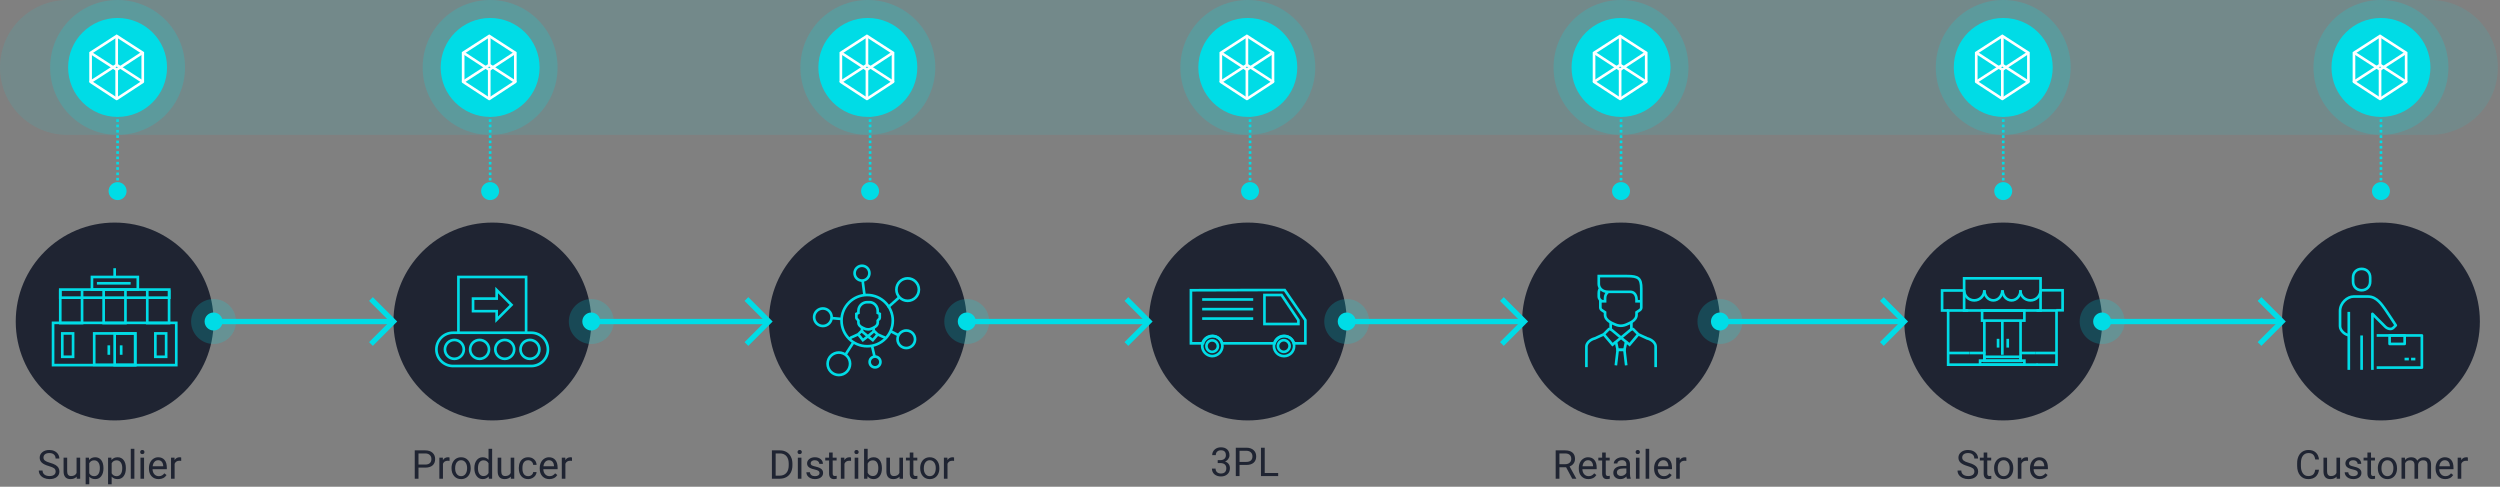 <svg width="940" height="183" viewBox="0 0 940 183" fill="none" xmlns="http://www.w3.org/2000/svg">
<rect x="0" y="0" width="940" height="183" fill="#808080" stroke="none"/>
<g clip-path="url(#clip0)">
<path d="M25.361 0H913.836C927.869 0 939.197 11.328 939.197 25.361C939.197 39.394 927.869 50.722 913.836 50.722H25.361C11.328 50.722 0 39.394 0 25.361C0 11.328 11.328 0 25.361 0Z" fill="#00DCE6" fill-opacity="0.1"/>
<path d="M43.113 158.082C63.655 158.082 80.309 141.429 80.309 120.886C80.309 100.344 63.655 83.69 43.113 83.69C22.571 83.69 5.917 100.344 5.917 120.886C5.917 141.429 22.571 158.082 43.113 158.082Z" fill="#1F2432"/>
<path d="M80.309 129.341C84.959 129.341 88.763 125.537 88.763 120.887C88.763 116.238 84.959 112.434 80.309 112.434C75.66 112.434 71.856 116.238 71.856 120.887C71.856 125.537 75.66 129.341 80.309 129.341Z" fill="#00DCE6" fill-opacity="0.2"/>
<path d="M80.309 124.268C82.169 124.268 83.691 122.746 83.691 120.886C83.691 119.027 82.169 117.505 80.309 117.505C78.449 117.505 76.928 119.027 76.928 120.886C76.928 122.746 78.449 124.268 80.309 124.268Z" fill="#00DCE6"/>
<path d="M185.133 158.082C205.676 158.082 222.329 141.429 222.329 120.886C222.329 100.344 205.676 83.69 185.133 83.69C164.591 83.69 147.938 100.344 147.938 120.886C147.938 141.429 164.591 158.082 185.133 158.082Z" fill="#1F2432"/>
<path d="M222.33 129.341C226.979 129.341 230.783 125.537 230.783 120.887C230.783 116.238 226.979 112.434 222.33 112.434C217.68 112.434 213.876 116.238 213.876 120.887C213.876 125.537 217.68 129.341 222.33 129.341Z" fill="#00DCE6" fill-opacity="0.2"/>
<path d="M222.33 124.268C224.189 124.268 225.711 122.746 225.711 120.886C225.711 119.027 224.189 117.505 222.33 117.505C220.47 117.505 218.948 119.027 218.948 120.886C218.948 122.746 220.47 124.268 222.33 124.268Z" fill="#00DCE6"/>
<path d="M327.154 71.856V28.742" stroke="#00DCE6" stroke-miterlimit="16" stroke-dasharray="1 1"/>
<path d="M184.288 71.856V28.742" stroke="#00DCE6" stroke-miterlimit="16" stroke-dasharray="1 1"/>
<path d="M470.021 71.856V28.742" stroke="#00DCE6" stroke-miterlimit="16" stroke-dasharray="1 1"/>
<path d="M609.506 71.856V28.742" stroke="#00DCE6" stroke-miterlimit="16" stroke-dasharray="1 1"/>
<path d="M753.217 71.856V28.742" stroke="#00DCE6" stroke-miterlimit="16" stroke-dasharray="1 1"/>
<path d="M895.238 71.856V28.742" stroke="#00DCE6" stroke-miterlimit="16" stroke-dasharray="1 1"/>
<path d="M184.289 68.475C186.148 68.475 187.67 69.996 187.67 71.856C187.67 73.716 186.148 75.237 184.289 75.237C182.429 75.237 180.907 73.716 180.907 71.856C180.907 69.996 182.429 68.475 184.289 68.475Z" fill="#00DCE6"/>
<path d="M327.155 68.475C329.015 68.475 330.536 69.996 330.536 71.856C330.536 73.716 329.015 75.237 327.155 75.237C325.295 75.237 323.773 73.716 323.773 71.856C323.773 69.996 325.295 68.475 327.155 68.475Z" fill="#00DCE6"/>
<path d="M470.021 68.475C471.881 68.475 473.403 69.996 473.403 71.856C473.403 73.716 471.881 75.237 470.021 75.237C468.161 75.237 466.64 73.716 466.64 71.856C466.64 69.996 468.161 68.475 470.021 68.475Z" fill="#00DCE6"/>
<path d="M609.505 68.475C611.365 68.475 612.887 69.996 612.887 71.856C612.887 73.716 611.365 75.237 609.505 75.237C607.646 75.237 606.124 73.716 606.124 71.856C606.124 69.996 607.646 68.475 609.505 68.475Z" fill="#00DCE6"/>
<path d="M753.217 68.475C755.077 68.475 756.599 69.996 756.599 71.856C756.599 73.716 755.077 75.237 753.217 75.237C751.358 75.237 749.836 73.716 749.836 71.856C749.836 69.996 751.358 68.475 753.217 68.475Z" fill="#00DCE6"/>
<path d="M895.238 68.475C897.098 68.475 898.619 69.996 898.619 71.856C898.619 73.716 897.098 75.237 895.238 75.237C893.378 75.237 891.856 73.716 891.856 71.856C891.856 69.996 893.378 68.475 895.238 68.475Z" fill="#00DCE6"/>
<path d="M326.309 50.722C340.342 50.722 351.67 39.394 351.67 25.361C351.67 11.328 340.342 0 326.309 0C312.276 0 300.948 11.328 300.948 25.361C300.948 39.394 312.276 50.722 326.309 50.722Z" fill="#00DCE6" fill-opacity="0.2"/>
<path d="M326.309 43.959C336.538 43.959 344.907 35.674 344.907 25.361C344.907 15.047 336.538 6.763 326.309 6.763C316.08 6.763 307.711 15.047 307.711 25.361C307.711 35.674 316.08 43.959 326.309 43.959Z" fill="#00DCE6"/>
<path d="M316.165 30.771V19.866L325.971 13.525L335.777 19.866V30.771" stroke="white"/>
<path d="M316.165 30.771L325.971 37.196L335.777 30.771L325.971 24.431L316.165 30.771Z" stroke="white" stroke-linejoin="round"/>
<path d="M335.777 19.781L325.971 26.206L316.165 19.781" stroke="white"/>
<path d="M325.971 13.525V24.431" stroke="white"/>
<path d="M325.971 26.291V37.196" stroke="white"/>
<path d="M469.175 50.722C483.208 50.722 494.536 39.394 494.536 25.361C494.536 11.328 483.208 0 469.175 0C455.142 0 443.814 11.328 443.814 25.361C443.814 39.394 455.142 50.722 469.175 50.722Z" fill="#00DCE6" fill-opacity="0.2"/>
<path d="M469.175 43.959C479.404 43.959 487.773 35.674 487.773 25.361C487.773 15.047 479.404 6.763 469.175 6.763C458.862 6.763 450.577 15.047 450.577 25.361C450.577 35.674 458.946 43.959 469.175 43.959Z" fill="#00DCE6"/>
<path d="M459.031 30.771V19.866L468.837 13.525L478.644 19.866V30.771" stroke="white"/>
<path d="M459.031 30.771L468.837 37.196L478.644 30.771L468.837 24.431L459.031 30.771Z" stroke="white" stroke-linejoin="round"/>
<path d="M478.644 19.781L468.837 26.206L459.031 19.781" stroke="white"/>
<path d="M468.837 13.525V24.431" stroke="white"/>
<path d="M468.837 26.291V37.196" stroke="white"/>
<path d="M609.505 50.722C623.538 50.722 634.866 39.394 634.866 25.361C634.866 11.328 623.538 0 609.505 0C595.472 0 584.145 11.328 584.145 25.361C584.145 39.394 595.472 50.722 609.505 50.722Z" fill="#00DCE6" fill-opacity="0.2"/>
<path d="M609.505 43.959C619.819 43.959 628.103 35.674 628.103 25.361C628.103 15.047 619.819 6.763 609.505 6.763C599.192 6.763 590.907 15.047 590.907 25.361C590.907 35.674 599.276 43.959 609.505 43.959Z" fill="#00DCE6"/>
<path d="M599.361 30.771V19.866L609.168 13.525L618.974 19.866V30.771" stroke="white"/>
<path d="M599.361 30.771L609.168 37.196L618.974 30.771L609.168 24.431L599.361 30.771Z" stroke="white" stroke-linejoin="round"/>
<path d="M618.974 19.781L609.168 26.206L599.361 19.781" stroke="white"/>
<path d="M609.167 13.525V24.431" stroke="white"/>
<path d="M609.167 26.291V37.196" stroke="white"/>
<path d="M753.217 50.722C767.25 50.722 778.578 39.394 778.578 25.361C778.578 11.328 767.25 0 753.217 0C739.184 0 727.856 11.328 727.856 25.361C727.856 39.394 739.184 50.722 753.217 50.722Z" fill="#00DCE6" fill-opacity="0.2"/>
<path d="M753.217 43.959C763.531 43.959 771.815 35.674 771.815 25.361C771.815 15.047 763.531 6.763 753.217 6.763C742.904 6.763 734.619 15.047 734.619 25.361C734.619 35.674 742.988 43.959 753.217 43.959Z" fill="#00DCE6"/>
<path d="M743.072 30.771V19.866L752.878 13.525L762.685 19.866V30.771" stroke="white"/>
<path d="M743.072 30.771L752.878 37.196L762.685 30.771L752.878 24.431L743.072 30.771Z" stroke="white" stroke-linejoin="round"/>
<path d="M762.685 19.781L752.878 26.206L743.072 19.781" stroke="white"/>
<path d="M752.879 13.525V24.431" stroke="white"/>
<path d="M752.879 26.291V37.196" stroke="white"/>
<path d="M895.238 50.722C909.271 50.722 920.599 39.394 920.599 25.361C920.599 11.328 909.271 0 895.238 0C881.205 0 869.877 11.328 869.877 25.361C869.877 39.394 881.205 50.722 895.238 50.722Z" fill="#00DCE6" fill-opacity="0.2"/>
<path d="M895.238 43.959C905.551 43.959 913.836 35.674 913.836 25.361C913.836 15.047 905.551 6.763 895.238 6.763C884.924 6.763 876.64 15.047 876.64 25.361C876.64 35.674 885.009 43.959 895.238 43.959Z" fill="#00DCE6"/>
<path d="M885.094 30.771V19.866L894.9 13.525L904.706 19.866V30.771" stroke="white"/>
<path d="M885.094 30.771L894.9 37.196L904.706 30.771L894.9 24.431L885.094 30.771Z" stroke="white" stroke-linejoin="round"/>
<path d="M904.706 19.781L894.9 26.122L885.094 19.781" stroke="white"/>
<path d="M894.899 13.525V24.431" stroke="white"/>
<path d="M894.899 26.291V37.196" stroke="white"/>
<path d="M184.289 50.722C198.322 50.722 209.649 39.394 209.649 25.361C209.649 11.328 198.322 0 184.289 0C170.256 0 158.928 11.328 158.928 25.361C158.928 39.394 170.256 50.722 184.289 50.722Z" fill="#00DCE6" fill-opacity="0.2"/>
<path d="M184.288 43.959C194.517 43.959 202.886 35.674 202.886 25.361C202.886 15.047 194.517 6.763 184.288 6.763C174.06 6.763 165.69 15.047 165.69 25.361C165.69 35.674 174.06 43.959 184.288 43.959Z" fill="#00DCE6"/>
<path d="M174.144 30.771V19.866L183.95 13.525L193.756 19.866V30.771" stroke="white"/>
<path d="M174.144 30.771L183.95 37.196L193.756 30.771L183.95 24.431L174.144 30.771Z" stroke="white" stroke-linejoin="round"/>
<path d="M193.756 19.781L183.95 26.206L174.144 19.781" stroke="white"/>
<path d="M183.95 13.525V24.431" stroke="white"/>
<path d="M183.95 26.291V37.196" stroke="white"/>
<path d="M44.212 71.856V28.742" stroke="#00DCE6" stroke-miterlimit="16" stroke-dasharray="1 1"/>
<path d="M44.212 68.475C46.071 68.475 47.593 69.996 47.593 71.856C47.593 73.716 46.071 75.237 44.212 75.237C42.352 75.237 40.83 73.716 40.83 71.856C40.83 69.996 42.352 68.475 44.212 68.475Z" fill="#00DCE6"/>
<path d="M44.212 50.722C58.245 50.722 69.572 39.394 69.572 25.361C69.572 11.328 58.245 0 44.212 0C30.178 0 18.851 11.328 18.851 25.361C18.851 39.394 30.263 50.722 44.212 50.722Z" fill="#00DCE6" fill-opacity="0.2"/>
<path d="M44.212 43.959C54.441 43.959 62.81 35.674 62.81 25.361C62.81 15.047 54.441 6.763 44.212 6.763C33.983 6.763 25.614 15.047 25.614 25.361C25.614 35.674 33.983 43.959 44.212 43.959Z" fill="#00DCE6"/>
<path d="M34.067 30.771V19.866L43.874 13.525L53.68 19.866V30.771" stroke="white"/>
<path d="M34.067 30.771L43.874 37.196L53.68 30.771L43.874 24.431L34.067 30.771Z" stroke="white" stroke-linejoin="round"/>
<path d="M53.68 19.781L43.874 26.206L34.067 19.866" stroke="white"/>
<path d="M43.874 13.525V24.431" stroke="white"/>
<path d="M43.874 26.291V37.196" stroke="white"/>
<path d="M326.309 158.082C346.851 158.082 363.505 141.429 363.505 120.886C363.505 100.344 346.851 83.69 326.309 83.69C305.767 83.69 289.113 100.344 289.113 120.886C289.113 141.429 305.767 158.082 326.309 158.082Z" fill="#1F2432"/>
<path d="M363.505 129.341C368.155 129.341 371.959 125.537 371.959 120.887C371.959 116.238 368.155 112.434 363.505 112.434C358.856 112.434 355.052 116.238 355.052 120.887C355.052 125.537 358.856 129.341 363.505 129.341Z" fill="#00DCE6" fill-opacity="0.2"/>
<path d="M363.505 124.268C365.365 124.268 366.887 122.746 366.887 120.886C366.887 119.027 365.365 117.505 363.505 117.505C361.646 117.505 360.124 119.027 360.124 120.886C360.124 122.746 361.646 124.268 363.505 124.268Z" fill="#00DCE6"/>
<path d="M469.175 158.082C489.718 158.082 506.371 141.429 506.371 120.886C506.371 100.344 489.718 83.69 469.175 83.69C448.633 83.69 431.979 100.344 431.979 120.886C431.979 141.429 448.633 158.082 469.175 158.082Z" fill="#1F2432"/>
<path d="M506.372 129.341C511.021 129.341 514.825 125.537 514.825 120.887C514.825 116.238 511.021 112.434 506.372 112.434C501.722 112.434 497.918 116.238 497.918 120.887C497.918 125.537 501.722 129.341 506.372 129.341Z" fill="#00DCE6" fill-opacity="0.2"/>
<path d="M506.372 124.268C508.231 124.268 509.753 122.746 509.753 120.886C509.753 119.027 508.231 117.505 506.372 117.505C504.512 117.505 502.99 119.027 502.99 120.886C502.99 122.746 504.512 124.268 506.372 124.268Z" fill="#00DCE6"/>
<path d="M609.505 158.082C630.048 158.082 646.701 141.429 646.701 120.886C646.701 100.344 630.048 83.69 609.505 83.69C588.963 83.69 572.31 100.344 572.31 120.886C572.31 141.429 588.963 158.082 609.505 158.082Z" fill="#1F2432"/>
<path d="M646.702 129.341C651.351 129.341 655.155 125.537 655.155 120.887C655.155 116.238 651.351 112.434 646.702 112.434C642.052 112.434 638.248 116.238 638.248 120.887C638.248 125.537 642.052 129.341 646.702 129.341Z" fill="#00DCE6" fill-opacity="0.2"/>
<path d="M646.702 124.268C648.562 124.268 650.083 122.746 650.083 120.886C650.083 119.027 648.562 117.505 646.702 117.505C644.842 117.505 643.32 119.027 643.32 120.886C643.32 122.746 644.842 124.268 646.702 124.268Z" fill="#00DCE6"/>
<path d="M753.217 158.082C773.76 158.082 790.413 141.429 790.413 120.886C790.413 100.344 773.76 83.69 753.217 83.69C732.675 83.69 716.021 100.344 716.021 120.886C716.021 141.429 732.675 158.082 753.217 158.082Z" fill="#1F2432"/>
<path d="M790.413 129.341C795.062 129.341 798.866 125.537 798.866 120.887C798.866 116.238 795.062 112.434 790.413 112.434C785.763 112.434 781.959 116.238 781.959 120.887C781.959 125.537 785.763 129.341 790.413 129.341Z" fill="#00DCE6" fill-opacity="0.2"/>
<path d="M790.413 124.268C792.272 124.268 793.794 122.746 793.794 120.886C793.794 119.027 792.272 117.505 790.413 117.505C788.553 117.505 787.031 119.027 787.031 120.886C787.031 122.746 788.553 124.268 790.413 124.268Z" fill="#00DCE6"/>
<path d="M895.238 158.082C915.78 158.082 932.434 141.429 932.434 120.886C932.434 100.344 915.78 83.69 895.238 83.69C874.696 83.69 858.042 100.344 858.042 120.886C858.042 141.429 874.696 158.082 895.238 158.082Z" fill="#1F2432"/>
<path d="M139.484 129.341L147.938 120.887L139.484 112.434" stroke="#00DCE6" stroke-width="2"/>
<path d="M80.309 120.887C96.793 120.887 131.453 120.887 147.938 120.887" stroke="#00DCE6" stroke-width="2" stroke-miterlimit="16"/>
<path d="M280.66 129.341L289.114 120.887L280.66 112.434" stroke="#00DCE6" stroke-width="2"/>
<path d="M221.484 120.887C237.969 120.887 272.629 120.887 289.113 120.887" stroke="#00DCE6" stroke-width="2" stroke-miterlimit="16"/>
<path d="M423.525 129.341L431.979 120.887L423.525 112.434" stroke="#00DCE6" stroke-width="2"/>
<path d="M364.351 120.887C380.835 120.887 415.495 120.887 431.98 120.887" stroke="#00DCE6" stroke-width="2" stroke-miterlimit="16"/>
<path d="M564.701 129.341L573.155 120.887L564.701 112.434" stroke="#00DCE6" stroke-width="2"/>
<path d="M505.526 120.887C522.011 120.887 556.671 120.887 573.155 120.887" stroke="#00DCE6" stroke-width="2" stroke-miterlimit="16"/>
<path d="M707.567 129.341L716.021 120.887L707.567 112.434" stroke="#00DCE6" stroke-width="2"/>
<path d="M648.393 120.887C664.877 120.887 699.537 120.887 716.022 120.887" stroke="#00DCE6" stroke-width="2" stroke-miterlimit="16"/>
<path d="M849.588 129.341L858.042 120.887L849.588 112.434" stroke="#00DCE6" stroke-width="2"/>
<path d="M790.413 120.887C806.898 120.887 841.558 120.887 858.042 120.887" stroke="#00DCE6" stroke-width="2" stroke-miterlimit="16"/>
<path d="M18.38 175.247C17.174 174.9 16.295 174.475 15.743 173.972C15.196 173.464 14.923 172.839 14.923 172.097C14.923 171.257 15.257 170.564 15.926 170.017C16.6 169.465 17.474 169.189 18.548 169.189C19.281 169.189 19.933 169.331 20.504 169.614C21.08 169.897 21.524 170.288 21.837 170.786C22.154 171.284 22.313 171.829 22.313 172.419H20.899C20.899 171.775 20.694 171.27 20.284 170.903C19.874 170.532 19.295 170.347 18.548 170.347C17.855 170.347 17.313 170.5 16.922 170.808C16.537 171.111 16.344 171.533 16.344 172.075C16.344 172.51 16.527 172.878 16.893 173.181C17.264 173.479 17.892 173.752 18.775 174.001C19.664 174.25 20.357 174.526 20.855 174.829C21.358 175.127 21.73 175.476 21.969 175.876C22.213 176.277 22.335 176.748 22.335 177.29C22.335 178.154 21.998 178.848 21.324 179.37C20.65 179.888 19.75 180.146 18.622 180.146C17.889 180.146 17.206 180.007 16.571 179.729C15.936 179.446 15.445 179.06 15.099 178.572C14.757 178.083 14.586 177.529 14.586 176.909H15.999C15.999 177.554 16.236 178.064 16.71 178.44C17.189 178.811 17.826 178.997 18.622 178.997C19.364 178.997 19.933 178.845 20.328 178.542C20.724 178.24 20.921 177.827 20.921 177.305C20.921 176.782 20.738 176.379 20.372 176.096C20.006 175.808 19.342 175.525 18.38 175.247ZM28.824 179.216C28.297 179.836 27.523 180.146 26.502 180.146C25.658 180.146 25.013 179.902 24.569 179.414C24.129 178.921 23.907 178.193 23.902 177.231V172.075H25.257V177.195C25.257 178.396 25.746 178.997 26.722 178.997C27.757 178.997 28.446 178.611 28.788 177.839V172.075H30.143V180H28.854L28.824 179.216ZM38.902 176.125C38.902 177.332 38.627 178.303 38.075 179.041C37.523 179.778 36.776 180.146 35.834 180.146C34.872 180.146 34.115 179.841 33.563 179.231V183.047H32.208V172.075H33.446L33.512 172.954C34.063 172.271 34.83 171.929 35.812 171.929C36.764 171.929 37.516 172.288 38.067 173.005C38.624 173.723 38.902 174.722 38.902 176.001V176.125ZM37.547 175.972C37.547 175.078 37.357 174.373 36.976 173.855C36.595 173.337 36.073 173.079 35.409 173.079C34.588 173.079 33.973 173.442 33.563 174.17V177.957C33.968 178.679 34.588 179.041 35.423 179.041C36.073 179.041 36.588 178.784 36.969 178.271C37.355 177.754 37.547 176.987 37.547 175.972ZM47.325 176.125C47.325 177.332 47.049 178.303 46.498 179.041C45.946 179.778 45.199 180.146 44.256 180.146C43.294 180.146 42.538 179.841 41.986 179.231V183.047H40.631V172.075H41.869L41.935 172.954C42.486 172.271 43.253 171.929 44.234 171.929C45.187 171.929 45.938 172.288 46.49 173.005C47.047 173.723 47.325 174.722 47.325 176.001V176.125ZM45.97 175.972C45.97 175.078 45.78 174.373 45.399 173.855C45.018 173.337 44.496 173.079 43.831 173.079C43.011 173.079 42.396 173.442 41.986 174.17V177.957C42.391 178.679 43.011 179.041 43.846 179.041C44.496 179.041 45.011 178.784 45.392 178.271C45.777 177.754 45.97 176.987 45.97 175.972ZM50.526 180H49.171V168.75H50.526V180ZM54.173 180H52.818V172.075H54.173V180ZM52.709 169.973C52.709 169.753 52.774 169.568 52.906 169.417C53.043 169.265 53.243 169.189 53.507 169.189C53.77 169.189 53.971 169.265 54.107 169.417C54.244 169.568 54.312 169.753 54.312 169.973C54.312 170.193 54.244 170.376 54.107 170.522C53.971 170.669 53.77 170.742 53.507 170.742C53.243 170.742 53.043 170.669 52.906 170.522C52.774 170.376 52.709 170.193 52.709 169.973ZM59.637 180.146C58.563 180.146 57.689 179.795 57.015 179.092C56.341 178.384 56.004 177.439 56.004 176.257V176.008C56.004 175.222 56.153 174.521 56.451 173.906C56.754 173.286 57.174 172.803 57.711 172.456C58.253 172.104 58.839 171.929 59.469 171.929C60.499 171.929 61.3 172.268 61.871 172.947C62.442 173.625 62.728 174.597 62.728 175.862V176.426H57.359C57.379 177.207 57.606 177.839 58.041 178.323C58.48 178.801 59.037 179.041 59.71 179.041C60.189 179.041 60.594 178.943 60.926 178.748C61.258 178.552 61.549 178.293 61.798 177.971L62.626 178.616C61.961 179.636 60.965 180.146 59.637 180.146ZM59.469 173.042C58.922 173.042 58.463 173.242 58.092 173.643C57.721 174.038 57.491 174.595 57.403 175.312H61.373V175.21C61.334 174.521 61.148 173.989 60.816 173.613C60.484 173.232 60.035 173.042 59.469 173.042ZM68.133 173.291C67.928 173.257 67.706 173.24 67.467 173.24C66.578 173.24 65.975 173.618 65.658 174.375V180H64.303V172.075H65.621L65.643 172.991C66.087 172.283 66.717 171.929 67.533 171.929C67.796 171.929 67.997 171.963 68.133 172.031V173.291Z" fill="#1F2432"/>
<path d="M157.351 175.825V180H155.945V169.336H159.878C161.045 169.336 161.958 169.634 162.617 170.229C163.281 170.825 163.613 171.614 163.613 172.595C163.613 173.63 163.289 174.429 162.639 174.99C161.995 175.547 161.069 175.825 159.863 175.825H157.351ZM157.351 174.675H159.878C160.63 174.675 161.206 174.5 161.606 174.148C162.007 173.792 162.207 173.279 162.207 172.61C162.207 171.975 162.007 171.467 161.606 171.086C161.206 170.706 160.657 170.508 159.958 170.493H157.351V174.675ZM169.026 173.291C168.821 173.257 168.599 173.24 168.359 173.24C167.471 173.24 166.868 173.618 166.55 174.375V180H165.195V172.075H166.514L166.536 172.991C166.98 172.283 167.61 171.929 168.425 171.929C168.689 171.929 168.889 171.963 169.026 172.031V173.291ZM169.773 175.964C169.773 175.188 169.924 174.49 170.227 173.87C170.535 173.25 170.959 172.771 171.501 172.434C172.048 172.097 172.671 171.929 173.369 171.929C174.448 171.929 175.32 172.302 175.984 173.049C176.653 173.796 176.987 174.79 176.987 176.03V176.125C176.987 176.897 176.838 177.59 176.541 178.206C176.248 178.816 175.825 179.292 175.273 179.634C174.727 179.976 174.097 180.146 173.384 180.146C172.31 180.146 171.438 179.773 170.769 179.026C170.105 178.279 169.773 177.29 169.773 176.06V175.964ZM171.135 176.125C171.135 177.004 171.338 177.71 171.743 178.242C172.153 178.774 172.7 179.041 173.384 179.041C174.072 179.041 174.619 178.772 175.024 178.235C175.43 177.693 175.632 176.936 175.632 175.964C175.632 175.095 175.425 174.392 175.01 173.855C174.6 173.313 174.053 173.042 173.369 173.042C172.7 173.042 172.161 173.308 171.75 173.84C171.34 174.373 171.135 175.134 171.135 176.125ZM178.357 175.972C178.357 174.756 178.645 173.779 179.221 173.042C179.797 172.3 180.552 171.929 181.484 171.929C182.412 171.929 183.147 172.246 183.689 172.881V168.75H185.044V180H183.799L183.733 179.15C183.191 179.814 182.437 180.146 181.47 180.146C180.552 180.146 179.802 179.771 179.221 179.019C178.645 178.267 178.357 177.285 178.357 176.074V175.972ZM179.712 176.125C179.712 177.024 179.897 177.727 180.269 178.235C180.64 178.743 181.152 178.997 181.807 178.997C182.666 178.997 183.293 178.611 183.689 177.839V174.199C183.284 173.452 182.661 173.079 181.821 173.079C181.157 173.079 180.64 173.335 180.269 173.848C179.897 174.36 179.712 175.12 179.712 176.125ZM192.046 179.216C191.519 179.836 190.745 180.146 189.724 180.146C188.879 180.146 188.235 179.902 187.791 179.414C187.351 178.921 187.129 178.193 187.124 177.231V172.075H188.479V177.195C188.479 178.396 188.967 178.997 189.944 178.997C190.979 178.997 191.667 178.611 192.009 177.839V172.075H193.364V180H192.075L192.046 179.216ZM198.608 179.041C199.092 179.041 199.514 178.894 199.875 178.601C200.237 178.308 200.437 177.942 200.476 177.502H201.758C201.733 177.957 201.577 178.389 201.289 178.799C201.001 179.209 200.615 179.536 200.132 179.78C199.653 180.024 199.146 180.146 198.608 180.146C197.529 180.146 196.67 179.788 196.03 179.07C195.396 178.347 195.078 177.361 195.078 176.111V175.884C195.078 175.112 195.22 174.426 195.503 173.826C195.786 173.225 196.191 172.759 196.719 172.427C197.251 172.095 197.878 171.929 198.601 171.929C199.49 171.929 200.227 172.195 200.813 172.727C201.404 173.259 201.719 173.95 201.758 174.8H200.476C200.437 174.287 200.242 173.867 199.89 173.54C199.543 173.208 199.114 173.042 198.601 173.042C197.913 173.042 197.378 173.291 196.997 173.789C196.621 174.282 196.433 174.998 196.433 175.935V176.191C196.433 177.104 196.621 177.808 196.997 178.301C197.373 178.794 197.91 179.041 198.608 179.041ZM206.57 180.146C205.496 180.146 204.622 179.795 203.948 179.092C203.274 178.384 202.937 177.439 202.937 176.257V176.008C202.937 175.222 203.086 174.521 203.384 173.906C203.687 173.286 204.106 172.803 204.644 172.456C205.186 172.104 205.771 171.929 206.401 171.929C207.432 171.929 208.232 172.268 208.804 172.947C209.375 173.625 209.661 174.597 209.661 175.862V176.426H204.292C204.312 177.207 204.539 177.839 204.973 178.323C205.413 178.801 205.969 179.041 206.643 179.041C207.122 179.041 207.527 178.943 207.859 178.748C208.191 178.552 208.481 178.293 208.73 177.971L209.558 178.616C208.894 179.636 207.898 180.146 206.57 180.146ZM206.401 173.042C205.854 173.042 205.396 173.242 205.024 173.643C204.653 174.038 204.424 174.595 204.336 175.312H208.306V175.21C208.267 174.521 208.081 173.989 207.749 173.613C207.417 173.232 206.968 173.042 206.401 173.042ZM215.066 173.291C214.861 173.257 214.639 173.24 214.399 173.24C213.511 173.24 212.908 173.618 212.59 174.375V180H211.235V172.075H212.554L212.576 172.991C213.02 172.283 213.65 171.929 214.465 171.929C214.729 171.929 214.929 171.963 215.066 172.031V173.291Z" fill="#1F2432"/>
<path d="M290.238 180V169.336H293.248C294.176 169.336 294.996 169.541 295.709 169.951C296.422 170.361 296.971 170.945 297.357 171.702C297.748 172.458 297.945 173.328 297.95 174.309V174.99C297.95 175.996 297.755 176.877 297.364 177.634C296.979 178.391 296.424 178.972 295.702 179.377C294.984 179.783 294.146 179.99 293.189 180H290.238ZM291.644 170.493V178.85H293.124C294.208 178.85 295.05 178.513 295.65 177.839C296.256 177.166 296.559 176.206 296.559 174.961V174.338C296.559 173.127 296.273 172.188 295.702 171.519C295.135 170.845 294.33 170.503 293.285 170.493H291.644ZM301.341 180H299.986V172.075H301.341V180ZM299.876 169.973C299.876 169.753 299.942 169.568 300.074 169.417C300.211 169.265 300.411 169.189 300.675 169.189C300.938 169.189 301.139 169.265 301.275 169.417C301.412 169.568 301.48 169.753 301.48 169.973C301.48 170.193 301.412 170.376 301.275 170.522C301.139 170.669 300.938 170.742 300.675 170.742C300.411 170.742 300.211 170.669 300.074 170.522C299.942 170.376 299.876 170.193 299.876 169.973ZM308.131 177.898C308.131 177.532 307.992 177.249 307.713 177.048C307.44 176.843 306.959 176.667 306.271 176.521C305.587 176.375 305.042 176.199 304.637 175.994C304.237 175.789 303.939 175.544 303.744 175.261C303.553 174.978 303.458 174.641 303.458 174.25C303.458 173.601 303.731 173.052 304.278 172.603C304.83 172.153 305.533 171.929 306.388 171.929C307.286 171.929 308.014 172.161 308.57 172.625C309.132 173.088 309.413 173.682 309.413 174.404H308.05C308.05 174.033 307.892 173.713 307.574 173.445C307.262 173.176 306.866 173.042 306.388 173.042C305.895 173.042 305.509 173.149 305.23 173.364C304.952 173.579 304.813 173.86 304.813 174.207C304.813 174.534 304.942 174.78 305.201 174.946C305.46 175.112 305.926 175.271 306.6 175.422C307.279 175.574 307.828 175.754 308.248 175.964C308.668 176.174 308.978 176.428 309.178 176.726C309.383 177.019 309.486 177.378 309.486 177.803C309.486 178.511 309.203 179.08 308.636 179.509C308.07 179.934 307.335 180.146 306.432 180.146C305.797 180.146 305.235 180.034 304.747 179.81C304.259 179.585 303.875 179.272 303.597 178.872C303.324 178.467 303.187 178.03 303.187 177.561H304.542C304.566 178.015 304.747 178.376 305.084 178.645C305.426 178.909 305.875 179.041 306.432 179.041C306.944 179.041 307.354 178.938 307.662 178.733C307.975 178.523 308.131 178.245 308.131 177.898ZM313.089 170.156V172.075H314.569V173.123H313.089V178.037C313.089 178.354 313.155 178.594 313.287 178.755C313.419 178.911 313.644 178.989 313.961 178.989C314.117 178.989 314.332 178.96 314.605 178.901V180C314.249 180.098 313.902 180.146 313.565 180.146C312.96 180.146 312.503 179.963 312.196 179.597C311.888 179.231 311.734 178.711 311.734 178.037V173.123H310.292V172.075H311.734V170.156H313.089ZM319.989 173.291C319.784 173.257 319.562 173.24 319.322 173.24C318.434 173.24 317.831 173.618 317.513 174.375V180H316.158V172.075H317.477L317.499 172.991C317.943 172.283 318.573 171.929 319.388 171.929C319.652 171.929 319.852 171.963 319.989 172.031V173.291ZM322.713 180H321.358V172.075H322.713V180ZM321.249 169.973C321.249 169.753 321.314 169.568 321.446 169.417C321.583 169.265 321.783 169.189 322.047 169.189C322.311 169.189 322.511 169.265 322.647 169.417C322.784 169.568 322.853 169.753 322.853 169.973C322.853 170.193 322.784 170.376 322.647 170.522C322.511 170.669 322.311 170.742 322.047 170.742C321.783 170.742 321.583 170.669 321.446 170.522C321.314 170.376 321.249 170.193 321.249 169.973ZM331.598 176.125C331.598 177.336 331.319 178.311 330.763 179.048C330.206 179.78 329.459 180.146 328.521 180.146C327.521 180.146 326.747 179.792 326.2 179.084L326.134 180H324.889V168.75H326.244V172.947C326.791 172.268 327.545 171.929 328.507 171.929C329.469 171.929 330.223 172.292 330.77 173.02C331.322 173.748 331.598 174.744 331.598 176.008V176.125ZM330.243 175.972C330.243 175.049 330.064 174.336 329.708 173.833C329.352 173.33 328.839 173.079 328.17 173.079C327.276 173.079 326.634 173.494 326.244 174.324V177.751C326.659 178.582 327.306 178.997 328.185 178.997C328.834 178.997 329.339 178.745 329.701 178.242C330.062 177.739 330.243 176.982 330.243 175.972ZM338.204 179.216C337.677 179.836 336.903 180.146 335.882 180.146C335.038 180.146 334.393 179.902 333.949 179.414C333.509 178.921 333.287 178.193 333.282 177.231V172.075H334.637V177.195C334.637 178.396 335.125 178.997 336.102 178.997C337.137 178.997 337.826 178.611 338.167 177.839V172.075H339.522V180H338.233L338.204 179.216ZM343.426 170.156V172.075H344.906V173.123H343.426V178.037C343.426 178.354 343.492 178.594 343.624 178.755C343.756 178.911 343.98 178.989 344.298 178.989C344.454 178.989 344.669 178.96 344.942 178.901V180C344.586 180.098 344.239 180.146 343.902 180.146C343.297 180.146 342.84 179.963 342.533 179.597C342.225 179.231 342.071 178.711 342.071 178.037V173.123H340.628V172.075H342.071V170.156H343.426ZM345.99 175.964C345.99 175.188 346.141 174.49 346.444 173.87C346.751 173.25 347.176 172.771 347.718 172.434C348.265 172.097 348.888 171.929 349.586 171.929C350.665 171.929 351.537 172.302 352.201 173.049C352.87 173.796 353.204 174.79 353.204 176.03V176.125C353.204 176.897 353.055 177.59 352.757 178.206C352.464 178.816 352.042 179.292 351.49 179.634C350.943 179.976 350.313 180.146 349.601 180.146C348.526 180.146 347.655 179.773 346.986 179.026C346.322 178.279 345.99 177.29 345.99 176.06V175.964ZM347.352 176.125C347.352 177.004 347.555 177.71 347.96 178.242C348.37 178.774 348.917 179.041 349.601 179.041C350.289 179.041 350.836 178.772 351.241 178.235C351.646 177.693 351.849 176.936 351.849 175.964C351.849 175.095 351.642 174.392 351.227 173.855C350.816 173.313 350.27 173.042 349.586 173.042C348.917 173.042 348.377 173.308 347.967 173.84C347.557 174.373 347.352 175.134 347.352 176.125ZM358.734 173.291C358.529 173.257 358.307 173.24 358.067 173.24C357.179 173.24 356.576 173.618 356.258 174.375V180H354.903V172.075H356.222L356.244 172.991C356.688 172.283 357.318 171.929 358.133 171.929C358.397 171.929 358.597 171.963 358.734 172.031V173.291Z" fill="#1F2432"/>
<path d="M588.851 175.686H586.346V180H584.933V169.336H588.463C589.664 169.336 590.587 169.609 591.231 170.156C591.881 170.703 592.206 171.499 592.206 172.544C592.206 173.208 592.025 173.787 591.664 174.28C591.307 174.773 590.809 175.142 590.169 175.386L592.674 179.912V180H591.166L588.851 175.686ZM586.346 174.536H588.507C589.205 174.536 589.759 174.355 590.169 173.994C590.584 173.633 590.792 173.149 590.792 172.544C590.792 171.885 590.594 171.379 590.199 171.028C589.808 170.676 589.242 170.498 588.5 170.493H586.346V174.536ZM597.259 180.146C596.185 180.146 595.311 179.795 594.637 179.092C593.963 178.384 593.626 177.439 593.626 176.257V176.008C593.626 175.222 593.775 174.521 594.073 173.906C594.376 173.286 594.796 172.803 595.333 172.456C595.875 172.104 596.461 171.929 597.091 171.929C598.121 171.929 598.922 172.268 599.493 172.947C600.064 173.625 600.35 174.597 600.35 175.862V176.426H594.981C595.001 177.207 595.228 177.839 595.663 178.323C596.102 178.801 596.659 179.041 597.333 179.041C597.811 179.041 598.216 178.943 598.548 178.748C598.88 178.552 599.171 178.293 599.42 177.971L600.248 178.616C599.583 179.636 598.587 180.146 597.259 180.146ZM597.091 173.042C596.544 173.042 596.085 173.242 595.714 173.643C595.343 174.038 595.113 174.595 595.025 175.312H598.995V175.21C598.956 174.521 598.771 173.989 598.438 173.613C598.106 173.232 597.657 173.042 597.091 173.042ZM603.763 170.156V172.075H605.243V173.123H603.763V178.037C603.763 178.354 603.829 178.594 603.961 178.755C604.093 178.911 604.317 178.989 604.635 178.989C604.791 178.989 605.006 178.96 605.279 178.901V180C604.923 180.098 604.576 180.146 604.239 180.146C603.634 180.146 603.177 179.963 602.87 179.597C602.562 179.231 602.408 178.711 602.408 178.037V173.123H600.965V172.075H602.408V170.156H603.763ZM611.725 180C611.646 179.844 611.583 179.565 611.534 179.165C610.904 179.819 610.152 180.146 609.278 180.146C608.497 180.146 607.855 179.927 607.352 179.487C606.854 179.043 606.605 178.481 606.605 177.803C606.605 176.978 606.917 176.338 607.542 175.884C608.172 175.425 609.056 175.195 610.194 175.195H611.512V174.573C611.512 174.099 611.371 173.723 611.087 173.445C610.804 173.162 610.387 173.02 609.835 173.02C609.352 173.02 608.946 173.142 608.619 173.386C608.292 173.63 608.128 173.926 608.128 174.272H606.766C606.766 173.877 606.905 173.496 607.184 173.13C607.467 172.759 607.848 172.466 608.326 172.251C608.81 172.036 609.339 171.929 609.916 171.929C610.829 171.929 611.544 172.158 612.062 172.617C612.579 173.071 612.848 173.699 612.867 174.5V178.147C612.867 178.875 612.96 179.453 613.146 179.883V180H611.725ZM609.476 178.967C609.901 178.967 610.304 178.857 610.685 178.638C611.065 178.418 611.341 178.132 611.512 177.781V176.155H610.45C608.79 176.155 607.96 176.641 607.96 177.612C607.96 178.037 608.102 178.369 608.385 178.608C608.668 178.848 609.032 178.967 609.476 178.967ZM616.463 180H615.108V172.075H616.463V180ZM614.999 169.973C614.999 169.753 615.064 169.568 615.196 169.417C615.333 169.265 615.533 169.189 615.797 169.189C616.061 169.189 616.261 169.265 616.397 169.417C616.534 169.568 616.603 169.753 616.603 169.973C616.603 170.193 616.534 170.376 616.397 170.522C616.261 170.669 616.061 170.742 615.797 170.742C615.533 170.742 615.333 170.669 615.196 170.522C615.064 170.376 614.999 170.193 614.999 169.973ZM620.111 180H618.756V168.75H620.111V180ZM625.575 180.146C624.5 180.146 623.626 179.795 622.953 179.092C622.279 178.384 621.942 177.439 621.942 176.257V176.008C621.942 175.222 622.091 174.521 622.389 173.906C622.691 173.286 623.111 172.803 623.648 172.456C624.19 172.104 624.776 171.929 625.406 171.929C626.437 171.929 627.237 172.268 627.809 172.947C628.38 173.625 628.666 174.597 628.666 175.862V176.426H623.297C623.316 177.207 623.543 177.839 623.978 178.323C624.417 178.801 624.974 179.041 625.648 179.041C626.126 179.041 626.532 178.943 626.864 178.748C627.196 178.552 627.486 178.293 627.735 177.971L628.563 178.616C627.899 179.636 626.903 180.146 625.575 180.146ZM625.406 173.042C624.859 173.042 624.4 173.242 624.029 173.643C623.658 174.038 623.429 174.595 623.341 175.312H627.311V175.21C627.271 174.521 627.086 173.989 626.754 173.613C626.422 173.232 625.973 173.042 625.406 173.042ZM634.071 173.291C633.866 173.257 633.644 173.24 633.404 173.24C632.516 173.24 631.913 173.618 631.595 174.375V180H630.24V172.075H631.559L631.581 172.991C632.025 172.283 632.655 171.929 633.47 171.929C633.734 171.929 633.934 171.963 634.071 172.031V173.291Z" fill="#1F2432"/>
<path d="M739.824 175.247C738.618 174.9 737.739 174.475 737.187 173.972C736.64 173.464 736.367 172.839 736.367 172.097C736.367 171.257 736.701 170.564 737.37 170.017C738.044 169.465 738.918 169.189 739.992 169.189C740.725 169.189 741.376 169.331 741.948 169.614C742.524 169.897 742.968 170.288 743.281 170.786C743.598 171.284 743.757 171.829 743.757 172.419H742.343C742.343 171.775 742.138 171.27 741.728 170.903C741.318 170.532 740.739 170.347 739.992 170.347C739.299 170.347 738.757 170.5 738.366 170.808C737.98 171.111 737.788 171.533 737.788 172.075C737.788 172.51 737.971 172.878 738.337 173.181C738.708 173.479 739.335 173.752 740.219 174.001C741.108 174.25 741.801 174.526 742.299 174.829C742.802 175.127 743.173 175.476 743.413 175.876C743.657 176.277 743.779 176.748 743.779 177.29C743.779 178.154 743.442 178.848 742.768 179.37C742.094 179.888 741.193 180.146 740.065 180.146C739.333 180.146 738.649 180.007 738.015 179.729C737.38 179.446 736.889 179.06 736.542 178.572C736.201 178.083 736.03 177.529 736.03 176.909H737.443C737.443 177.554 737.68 178.064 738.154 178.44C738.632 178.811 739.27 178.997 740.065 178.997C740.808 178.997 741.376 178.845 741.772 178.542C742.167 178.24 742.365 177.827 742.365 177.305C742.365 176.782 742.182 176.379 741.816 176.096C741.45 175.808 740.786 175.525 739.824 175.247ZM747.214 170.156V172.075H748.693V173.123H747.214V178.037C747.214 178.354 747.28 178.594 747.412 178.755C747.543 178.911 747.768 178.989 748.085 178.989C748.242 178.989 748.457 178.96 748.73 178.901V180C748.374 180.098 748.027 180.146 747.69 180.146C747.084 180.146 746.628 179.963 746.32 179.597C746.013 179.231 745.859 178.711 745.859 178.037V173.123H744.416V172.075H745.859V170.156H747.214ZM749.777 175.964C749.777 175.188 749.929 174.49 750.231 173.87C750.539 173.25 750.964 172.771 751.506 172.434C752.053 172.097 752.675 171.929 753.374 171.929C754.453 171.929 755.324 172.302 755.988 173.049C756.657 173.796 756.992 174.79 756.992 176.03V176.125C756.992 176.897 756.843 177.59 756.545 178.206C756.252 178.816 755.83 179.292 755.278 179.634C754.731 179.976 754.101 180.146 753.388 180.146C752.314 180.146 751.442 179.773 750.773 179.026C750.109 178.279 749.777 177.29 749.777 176.06V175.964ZM751.14 176.125C751.14 177.004 751.342 177.71 751.748 178.242C752.158 178.774 752.705 179.041 753.388 179.041C754.077 179.041 754.624 178.772 755.029 178.235C755.434 177.693 755.637 176.936 755.637 175.964C755.637 175.095 755.429 174.392 755.014 173.855C754.604 173.313 754.057 173.042 753.374 173.042C752.705 173.042 752.165 173.308 751.755 173.84C751.345 174.373 751.14 175.134 751.14 176.125ZM762.521 173.291C762.316 173.257 762.094 173.24 761.855 173.24C760.966 173.24 760.363 173.618 760.046 174.375V180H758.691V172.075H760.009L760.031 172.991C760.476 172.283 761.105 171.929 761.921 171.929C762.185 171.929 762.385 171.963 762.521 172.031V173.291ZM766.916 180.146C765.842 180.146 764.968 179.795 764.294 179.092C763.62 178.384 763.283 177.439 763.283 176.257V176.008C763.283 175.222 763.432 174.521 763.73 173.906C764.033 173.286 764.453 172.803 764.99 172.456C765.532 172.104 766.118 171.929 766.748 171.929C767.778 171.929 768.579 172.268 769.15 172.947C769.721 173.625 770.007 174.597 770.007 175.862V176.426H764.638C764.658 177.207 764.885 177.839 765.319 178.323C765.759 178.801 766.315 179.041 766.989 179.041C767.468 179.041 767.873 178.943 768.205 178.748C768.537 178.552 768.828 178.293 769.077 177.971L769.904 178.616C769.24 179.636 768.244 180.146 766.916 180.146ZM766.748 173.042C766.201 173.042 765.742 173.242 765.371 173.643C765 174.038 764.77 174.595 764.682 175.312H768.652V175.21C768.613 174.521 768.427 173.989 768.095 173.613C767.763 173.232 767.314 173.042 766.748 173.042Z" fill="#1F2432"/>
<path d="M871.938 176.616C871.806 177.744 871.389 178.616 870.686 179.231C869.987 179.841 869.057 180.146 867.895 180.146C866.635 180.146 865.625 179.695 864.863 178.792C864.106 177.888 863.728 176.68 863.728 175.166V174.141C863.728 173.149 863.903 172.278 864.255 171.526C864.611 170.774 865.114 170.198 865.764 169.797C866.413 169.392 867.165 169.189 868.02 169.189C869.152 169.189 870.061 169.507 870.744 170.142C871.428 170.771 871.826 171.646 871.938 172.764H870.524C870.402 171.914 870.136 171.299 869.726 170.918C869.321 170.537 868.752 170.347 868.02 170.347C867.121 170.347 866.416 170.679 865.903 171.343C865.395 172.007 865.141 172.952 865.141 174.177V175.21C865.141 176.367 865.383 177.288 865.866 177.971C866.35 178.655 867.026 178.997 867.895 178.997C868.676 178.997 869.274 178.821 869.689 178.469C870.109 178.113 870.388 177.495 870.524 176.616H871.938ZM878.544 179.216C878.017 179.836 877.243 180.146 876.223 180.146C875.378 180.146 874.733 179.902 874.289 179.414C873.85 178.921 873.627 178.193 873.623 177.231V172.075H874.978V177.195C874.978 178.396 875.466 178.997 876.442 178.997C877.478 178.997 878.166 178.611 878.508 177.839V172.075H879.863V180H878.574L878.544 179.216ZM886.542 177.898C886.542 177.532 886.403 177.249 886.125 177.048C885.852 176.843 885.371 176.667 884.682 176.521C883.999 176.375 883.454 176.199 883.049 175.994C882.648 175.789 882.351 175.544 882.155 175.261C881.965 174.978 881.87 174.641 881.87 174.25C881.87 173.601 882.143 173.052 882.69 172.603C883.242 172.153 883.945 171.929 884.799 171.929C885.698 171.929 886.425 172.161 886.982 172.625C887.543 173.088 887.824 173.682 887.824 174.404H886.462C886.462 174.033 886.303 173.713 885.986 173.445C885.673 173.176 885.278 173.042 884.799 173.042C884.306 173.042 883.92 173.149 883.642 173.364C883.364 173.579 883.225 173.86 883.225 174.207C883.225 174.534 883.354 174.78 883.613 174.946C883.872 175.112 884.338 175.271 885.012 175.422C885.69 175.574 886.24 175.754 886.66 175.964C887.08 176.174 887.39 176.428 887.59 176.726C887.795 177.019 887.897 177.378 887.897 177.803C887.897 178.511 887.614 179.08 887.048 179.509C886.481 179.934 885.747 180.146 884.843 180.146C884.208 180.146 883.647 180.034 883.159 179.81C882.67 179.585 882.287 179.272 882.009 178.872C881.735 178.467 881.599 178.03 881.599 177.561H882.954C882.978 178.015 883.159 178.376 883.496 178.645C883.837 178.909 884.287 179.041 884.843 179.041C885.356 179.041 885.766 178.938 886.074 178.733C886.386 178.523 886.542 178.245 886.542 177.898ZM891.501 170.156V172.075H892.98V173.123H891.501V178.037C891.501 178.354 891.567 178.594 891.699 178.755C891.831 178.911 892.055 178.989 892.373 178.989C892.529 178.989 892.744 178.96 893.017 178.901V180C892.661 180.098 892.314 180.146 891.977 180.146C891.372 180.146 890.915 179.963 890.607 179.597C890.3 179.231 890.146 178.711 890.146 178.037V173.123H888.703V172.075H890.146V170.156H891.501ZM894.064 175.964C894.064 175.188 894.216 174.49 894.519 173.87C894.826 173.25 895.251 172.771 895.793 172.434C896.34 172.097 896.962 171.929 897.661 171.929C898.74 171.929 899.611 172.302 900.275 173.049C900.944 173.796 901.279 174.79 901.279 176.03V176.125C901.279 176.897 901.13 177.59 900.832 178.206C900.539 178.816 900.117 179.292 899.565 179.634C899.018 179.976 898.388 180.146 897.675 180.146C896.601 180.146 895.729 179.773 895.061 179.026C894.396 178.279 894.064 177.29 894.064 176.06V175.964ZM895.427 176.125C895.427 177.004 895.629 177.71 896.035 178.242C896.445 178.774 896.992 179.041 897.675 179.041C898.364 179.041 898.911 178.772 899.316 178.235C899.721 177.693 899.924 176.936 899.924 175.964C899.924 175.095 899.716 174.392 899.301 173.855C898.891 173.313 898.344 173.042 897.661 173.042C896.992 173.042 896.452 173.308 896.042 173.84C895.632 174.373 895.427 175.134 895.427 176.125ZM904.252 172.075L904.289 172.954C904.87 172.271 905.654 171.929 906.64 171.929C907.749 171.929 908.503 172.354 908.903 173.203C909.167 172.822 909.509 172.515 909.929 172.28C910.354 172.046 910.854 171.929 911.43 171.929C913.168 171.929 914.052 172.849 914.082 174.69V180H912.727V174.771C912.727 174.204 912.597 173.782 912.338 173.503C912.08 173.22 911.645 173.079 911.035 173.079C910.532 173.079 910.114 173.23 909.782 173.533C909.45 173.831 909.257 174.233 909.204 174.741V180H907.841V174.807C907.841 173.655 907.277 173.079 906.149 173.079C905.261 173.079 904.653 173.457 904.326 174.214V180H902.971V172.075H904.252ZM919.421 180.146C918.347 180.146 917.473 179.795 916.799 179.092C916.125 178.384 915.788 177.439 915.788 176.257V176.008C915.788 175.222 915.937 174.521 916.235 173.906C916.538 173.286 916.958 172.803 917.495 172.456C918.037 172.104 918.623 171.929 919.252 171.929C920.283 171.929 921.083 172.268 921.655 172.947C922.226 173.625 922.512 174.597 922.512 175.862V176.426H917.143C917.163 177.207 917.39 177.839 917.824 178.323C918.264 178.801 918.82 179.041 919.494 179.041C919.973 179.041 920.378 178.943 920.71 178.748C921.042 178.552 921.333 178.293 921.582 177.971L922.409 178.616C921.745 179.636 920.749 180.146 919.421 180.146ZM919.252 173.042C918.706 173.042 918.247 173.242 917.875 173.643C917.504 174.038 917.275 174.595 917.187 175.312H921.157V175.21C921.118 174.521 920.932 173.989 920.6 173.613C920.268 173.232 919.819 173.042 919.252 173.042ZM927.917 173.291C927.712 173.257 927.49 173.24 927.25 173.24C926.362 173.24 925.759 173.618 925.441 174.375V180H924.086V172.075H925.405L925.427 172.991C925.871 172.283 926.501 171.929 927.316 171.929C927.58 171.929 927.78 171.963 927.917 172.031V173.291Z" fill="#1F2432"/>
<path d="M30.855 109.136V121.478H22.655V109.136" stroke="#00DCE6"/>
<path d="M47.171 109.136V121.478H38.971V109.136" stroke="#00DCE6"/>
<path d="M63.571 109.136V121.478H55.371V109.136" stroke="#00DCE6"/>
<path d="M66.276 121.394H19.95V137.286H66.276V121.394Z" stroke="#00DCE6"/>
<path d="M51.736 104.148H34.575V108.882H51.821V104.148H51.736Z" stroke="#00DCE6"/>
<path d="M43.113 100.852V104.148" stroke="#00DCE6"/>
<path d="M50.806 125.367H35.42V137.202H50.89V125.367H50.806Z" stroke="#00DCE6"/>
<path d="M50.806 125.367H43.113V137.287H50.806V125.367Z" stroke="#00DCE6"/>
<path d="M63.571 108.883H22.655V111.926H63.655V108.883H63.571Z" stroke="#00DCE6"/>
<path d="M45.565 129.848V133.398" stroke="#00DCE6"/>
<path d="M40.915 129.848V133.398" stroke="#00DCE6"/>
<path d="M27.474 125.367H23.416V134.159H27.474V125.367Z" stroke="#00DCE6"/>
<path d="M62.472 125.367H58.414V134.159H62.472V125.367Z" stroke="#00DCE6"/>
<path d="M36.435 106.516H49.115" stroke="#00DCE6"/>
<path d="M199.759 137.625H170.341C166.875 137.625 164.085 134.835 164.085 131.369C164.085 127.903 166.875 125.113 170.341 125.113H199.759C203.225 125.113 206.015 127.903 206.015 131.369C206.015 134.835 203.225 137.625 199.759 137.625Z" stroke="#00DCE6"/>
<path d="M170.847 134.919C172.808 134.919 174.398 133.33 174.398 131.369C174.398 129.408 172.808 127.818 170.847 127.818C168.887 127.818 167.297 129.408 167.297 131.369C167.297 133.33 168.887 134.919 170.847 134.919Z" stroke="#00DCE6"/>
<path d="M180.316 134.919C182.277 134.919 183.867 133.33 183.867 131.369C183.867 129.408 182.277 127.818 180.316 127.818C178.355 127.818 176.766 129.408 176.766 131.369C176.766 133.33 178.355 134.919 180.316 134.919Z" stroke="#00DCE6"/>
<path d="M189.784 134.919C191.745 134.919 193.334 133.33 193.334 131.369C193.334 129.408 191.745 127.818 189.784 127.818C187.823 127.818 186.233 129.408 186.233 131.369C186.233 133.33 187.823 134.919 189.784 134.919Z" stroke="#00DCE6"/>
<path d="M199.252 134.919C201.213 134.919 202.802 133.33 202.802 131.369C202.802 129.408 201.213 127.818 199.252 127.818C197.291 127.818 195.701 129.408 195.701 131.369C195.701 133.33 197.291 134.919 199.252 134.919Z" stroke="#00DCE6"/>
<path d="M172.369 125.113V104.148H197.815V125.113" stroke="#00DCE6"/>
<path d="M177.864 114.631V116.998H186.741V120.211L192.32 114.631L186.741 109.052V112.264H177.864V114.631Z" stroke="#00DCE6"/>
<path d="M340.766 130.862C342.586 130.862 344.063 129.386 344.063 127.565C344.063 125.745 342.586 124.269 340.766 124.269C338.945 124.269 337.469 125.745 337.469 127.565C337.469 129.386 338.945 130.862 340.766 130.862Z" stroke="#00DCE6" stroke-miterlimit="10"/>
<path d="M341.273 113.11C343.607 113.11 345.5 111.217 345.5 108.883C345.5 106.549 343.607 104.656 341.273 104.656C338.938 104.656 337.046 106.549 337.046 108.883C337.046 111.217 338.938 113.11 341.273 113.11Z" stroke="#00DCE6" stroke-miterlimit="10" stroke-linecap="round"/>
<path d="M315.405 141.006C317.739 141.006 319.631 139.114 319.631 136.78C319.631 134.445 317.739 132.553 315.405 132.553C313.07 132.553 311.178 134.445 311.178 136.78C311.178 139.114 313.07 141.006 315.405 141.006Z" stroke="#00DCE6" stroke-miterlimit="10"/>
<path d="M324.112 105.501C325.653 105.501 326.902 104.252 326.902 102.712C326.902 101.171 325.653 99.922 324.112 99.922C322.571 99.922 321.322 101.171 321.322 102.712C321.322 104.252 322.571 105.501 324.112 105.501Z" stroke="#00DCE6" stroke-miterlimit="10"/>
<path d="M324.365 105.67L325.042 110.911" stroke="#00DCE6" stroke-miterlimit="10"/>
<path d="M329.015 138.132C330.136 138.132 331.044 137.224 331.044 136.103C331.044 134.983 330.136 134.074 329.015 134.074C327.895 134.074 326.986 134.983 326.986 136.103C326.986 137.224 327.895 138.132 329.015 138.132Z" stroke="#00DCE6" stroke-miterlimit="10" stroke-linecap="round"/>
<path d="M328.761 133.821L327.916 130.186" stroke="#00DCE6" stroke-miterlimit="10" stroke-linecap="round"/>
<path d="M337.976 111.926L334.172 115.307" stroke="#00DCE6" stroke-miterlimit="10" stroke-linecap="round"/>
<path d="M335.017 124.606L337.637 125.959" stroke="#00DCE6" stroke-miterlimit="10"/>
<path d="M309.402 122.577C311.223 122.577 312.699 121.101 312.699 119.28C312.699 117.459 311.223 115.983 309.402 115.983C307.582 115.983 306.105 117.459 306.105 119.28C306.105 121.101 307.582 122.577 309.402 122.577Z" stroke="#00DCE6" stroke-miterlimit="10" stroke-linecap="round"/>
<path d="M315.827 119.873L312.868 119.619" stroke="#00DCE6" stroke-miterlimit="10" stroke-linecap="round"/>
<path d="M326.056 130.185C331.379 130.185 335.693 125.871 335.693 120.548C335.693 115.226 331.379 110.911 326.056 110.911C320.734 110.911 316.419 115.226 316.419 120.548C316.419 125.871 320.734 130.185 326.056 130.185Z" stroke="#00DCE6" stroke-miterlimit="10" stroke-linecap="round"/>
<path d="M320.815 128.833L317.856 133.398" stroke="#00DCE6" stroke-miterlimit="10"/>
<path d="M324.111 123.169V124.606H323.773L322.674 125.705L320.814 126.55C320.307 126.719 319.8 126.973 319.462 127.311" stroke="#00DCE6" stroke-miterlimit="10"/>
<path d="M330.029 116.914V117.674L330.79 118.013V119.45C330.79 119.703 330.705 119.957 330.452 120.041L330.029 120.549C330.029 120.549 330.029 121.14 330.029 121.309C330.029 122.747 328.169 123.338 327.831 123.507C327.493 123.676 326.986 123.846 326.394 123.846C325.802 123.846 325.21 123.676 324.957 123.507C324.619 123.338 322.759 122.747 322.759 121.309C322.759 121.14 322.759 120.549 322.759 120.549L322.336 120.041C322.167 119.872 321.998 119.703 321.998 119.45V118.013L322.759 117.674V116.914C322.759 115.054 324.281 113.617 326.056 113.617H326.817C328.507 113.532 330.029 115.054 330.029 116.914Z" stroke="#00DCE6" stroke-miterlimit="10"/>
<path d="M324.111 124.606L326.309 126.466" stroke="#00DCE6" stroke-miterlimit="10"/>
<path d="M326.309 126.466L324.449 127.903L322.674 125.705" stroke="#00DCE6" stroke-miterlimit="10"/>
<path d="M328.507 123.169V124.606H328.845L329.944 125.705L331.804 126.55C332.226 126.635 332.649 126.889 332.987 127.142" stroke="#00DCE6" stroke-miterlimit="10"/>
<path d="M328.508 124.606L326.31 126.466" stroke="#00DCE6" stroke-miterlimit="10"/>
<path d="M326.31 126.466L328.169 127.903L330.029 125.705" stroke="#00DCE6" stroke-miterlimit="10"/>
<path d="M481.856 110.911H475.432V121.816H488.197V120.379L481.856 110.911Z" stroke="#00DCE6" stroke-miterlimit="10"/>
<path d="M478.982 130.101C478.982 132.214 480.673 133.905 482.787 133.905C484.9 133.905 486.591 132.214 486.591 130.101C486.591 127.988 484.9 126.297 482.787 126.297C480.673 126.297 478.982 127.988 478.982 130.101Z" stroke="#00DCE6" stroke-miterlimit="10"/>
<path d="M480.504 130.101C480.504 131.285 481.518 132.299 482.702 132.299C483.885 132.299 484.9 131.285 484.9 130.101C484.9 128.918 483.885 127.903 482.702 127.903C481.518 127.903 480.504 128.918 480.504 130.101Z" stroke="#00DCE6" stroke-miterlimit="10"/>
<path d="M452.015 130.016C452.015 132.13 453.705 133.821 455.734 133.905C457.848 133.905 459.538 132.214 459.623 130.186C459.623 128.072 457.932 126.381 455.903 126.297C453.705 126.297 452.015 127.903 452.015 130.016Z" stroke="#00DCE6" stroke-miterlimit="10"/>
<path d="M473.741 109.052H483.04L490.817 120.38V129.087H486.506C486.083 127.481 484.561 126.382 482.871 126.382C481.18 126.382 479.743 127.565 479.236 129.087H473.825H459.539C459.116 127.481 457.679 126.382 455.988 126.382C454.297 126.382 452.776 127.565 452.353 129.087H447.788V109.136L473.741 109.052Z" stroke="#00DCE6" stroke-miterlimit="10"/>
<path d="M453.621 130.101C453.621 131.284 454.551 132.299 455.734 132.299C456.918 132.299 457.932 131.369 457.932 130.185C457.932 129.002 457.003 127.987 455.819 127.987C454.636 127.903 453.621 128.917 453.621 130.101Z" stroke="#00DCE6" stroke-miterlimit="10"/>
<path d="M471.204 112.603H452.015" stroke="#00DCE6" stroke-miterlimit="10"/>
<path d="M471.204 116.237H452.015" stroke="#00DCE6" stroke-miterlimit="10"/>
<path d="M471.204 119.788H452.015" stroke="#00DCE6" stroke-miterlimit="10"/>
<path d="M766.151 137.118H732.506V116.745H740.03" stroke="#00DCE6" stroke-miterlimit="10"/>
<path d="M765.729 116.745H773.252V137.118H765.729" stroke="#00DCE6" stroke-miterlimit="10"/>
<path d="M759.727 135.597V120.465" stroke="#00DCE6" stroke-miterlimit="10"/>
<path d="M746.116 135.597V120.465" stroke="#00DCE6" stroke-miterlimit="10"/>
<path d="M752.879 120.549V133.398" stroke="#00DCE6" stroke-miterlimit="10"/>
<path d="M732.76 132.723H740.368" stroke="#00DCE6" stroke-miterlimit="10"/>
<path d="M765.476 132.723H773.168" stroke="#00DCE6" stroke-miterlimit="10"/>
<path d="M732.675 116.745H730.224V109.222H738.508" stroke="#00DCE6" stroke-miterlimit="10"/>
<path d="M767.25 109.137H775.535V116.66H773.168" stroke="#00DCE6" stroke-miterlimit="10"/>
<path d="M740.452 132.723H746.539" stroke="#00DCE6" stroke-miterlimit="10"/>
<path d="M759.727 132.723H765.475" stroke="#00DCE6" stroke-miterlimit="10"/>
<path d="M761.163 135.597H744.51V137.118H761.163V135.597Z" stroke="#00DCE6" stroke-miterlimit="10"/>
<path d="M759.727 134.159H746.116V135.681H759.727V134.159Z" stroke="#00DCE6" stroke-miterlimit="10"/>
<path d="M751.273 127.396V130.693" stroke="#00DCE6" stroke-miterlimit="10"/>
<path d="M754.908 127.396V130.693" stroke="#00DCE6" stroke-miterlimit="10"/>
<path d="M767.25 104.656H738.508V116.745H767.25V104.656Z" stroke="#00DCE6" stroke-miterlimit="10"/>
<path d="M761.164 116.745H745.271V120.549H761.164V116.745Z" stroke="#00DCE6" stroke-miterlimit="10"/>
<path d="M746.116 109.137C746.116 111.25 744.425 112.941 742.312 112.941C740.199 112.941 738.508 111.25 738.508 109.137" stroke="#00DCE6" stroke-miterlimit="10"/>
<path d="M752.879 109.137C752.879 111.25 751.357 112.941 749.498 112.941C747.638 112.941 746.116 111.25 746.116 109.137" stroke="#00DCE6" stroke-miterlimit="10"/>
<path d="M759.727 109.137C759.727 111.25 758.205 112.941 756.345 112.941C754.486 112.941 752.964 111.25 752.964 109.137" stroke="#00DCE6" stroke-miterlimit="10"/>
<path d="M767.251 109.137C767.251 111.25 765.56 112.941 763.447 112.941C761.333 112.941 759.643 111.25 759.643 109.137" stroke="#00DCE6" stroke-miterlimit="10"/>
<path d="M605.617 121.141V123.761H604.941L602.997 125.706L599.7 127.227C597.924 127.65 596.487 129.002 596.487 130.271V138.048" stroke="#00DCE6" stroke-miterlimit="10"/>
<path d="M605.617 123.762L609.506 126.974" stroke="#00DCE6" stroke-miterlimit="10"/>
<path d="M609.506 126.973L606.294 129.594L602.997 125.705" stroke="#00DCE6" stroke-miterlimit="10"/>
<path d="M613.395 121.141V123.761H614.071L616.015 125.706L619.312 127.227C621.087 127.65 622.524 129.002 622.524 130.271V138.048" stroke="#00DCE6" stroke-miterlimit="10"/>
<path d="M613.395 123.762L609.506 126.974" stroke="#00DCE6" stroke-miterlimit="10"/>
<path d="M609.506 126.973L612.718 129.594L616.015 125.705" stroke="#00DCE6" stroke-miterlimit="10"/>
<path d="M611.45 128.326L610.774 131.539H608.238L607.562 128.326" stroke="#00DCE6" stroke-miterlimit="10"/>
<path d="M611.45 137.372L610.774 131.539H608.238L607.562 137.372" stroke="#00DCE6" stroke-miterlimit="10"/>
<path d="M617.114 112.94V108.545C617.114 104.571 616.015 103.811 611.788 103.811H601.137V106.769C601.137 108.122 602.236 109.728 604.687 109.728C607.139 109.728 611.873 109.728 612.972 109.728C614.747 109.728 615.339 111.334 615.339 112.687C615.339 112.856 615.339 112.771 615.339 113.279H617.114V115.561C617.114 115.984 616.945 116.322 616.607 116.576L615.339 117.421C615.339 117.421 615.339 118.097 615.339 118.351C615.339 120.633 612.296 121.648 611.788 121.901C611.281 122.155 610.351 122.493 609.421 122.493C608.491 122.493 607.561 122.155 607.054 121.901C606.547 121.648 603.504 120.633 603.504 118.351C603.504 118.097 603.504 117.421 603.504 117.421L602.236 116.576C601.898 116.322 601.728 115.984 601.728 115.561V113.279H603.504C603.504 112.856 603.504 112.433 603.504 112.095C603.504 111.081 603.926 110.32 604.687 109.728" stroke="#00DCE6" stroke-miterlimit="10"/>
<path d="M601.728 108.46C601.475 108.714 601.137 109.136 601.137 110.235C601.137 110.658 601.137 111.25 601.137 111.419C601.137 112.433 601.813 113.025 602.32 113.194" stroke="#00DCE6" stroke-miterlimit="10"/>
<path d="M892.026 139.063V118.013L896.844 122.832C897.69 123.677 899.127 124.015 899.888 123.254L900.818 122.325C900.818 122.325 897.859 117.76 896.844 116.322C895.745 114.885 893.801 111.504 890.42 111.504H884.925C882.642 111.504 879.853 113.871 879.853 116.914V122.663C879.853 124.269 881.797 126.044 883.403 126.044" stroke="#00DCE6" stroke-miterlimit="10" stroke-linejoin="round"/>
<path d="M883.149 117.252V139.062" stroke="#00DCE6" stroke-miterlimit="10" stroke-linejoin="round"/>
<path d="M887.968 126.128V139.062" stroke="#00DCE6" stroke-miterlimit="10" stroke-linejoin="round"/>
<path d="M887.968 109.136C889.828 109.136 891.181 107.784 891.181 105.924V104.318C891.181 102.374 889.828 101.105 887.968 101.105C886.108 101.105 884.756 102.458 884.756 104.318V105.924C884.756 107.784 886.108 109.136 887.968 109.136Z" stroke="#00DCE6" stroke-miterlimit="10" stroke-linejoin="round"/>
<path d="M893.632 138.217H910.624V126.128H893.632" stroke="#00DCE6" stroke-miterlimit="10" stroke-linejoin="round"/>
<path d="M898.488 129.312H904.151V126.099H898.488V129.312Z" stroke="#00DCE6" stroke-miterlimit="10" stroke-linejoin="round"/>
<path d="M908.173 135.005H906.566" stroke="#00DCE6" stroke-miterlimit="10" stroke-linejoin="round"/>
<path d="M905.72 135.005H904.114" stroke="#00DCE6" stroke-miterlimit="10" stroke-linejoin="round"/>
<path d="M457.856 173.009H458.875C459.514 172.999 460.017 172.831 460.383 172.503C460.75 172.176 460.933 171.734 460.933 171.178C460.933 169.928 460.31 169.303 459.065 169.303C458.479 169.303 458.01 169.471 457.659 169.808C457.312 170.14 457.139 170.582 457.139 171.134H455.784C455.784 170.289 456.091 169.588 456.707 169.032C457.327 168.47 458.113 168.189 459.065 168.189C460.071 168.189 460.859 168.456 461.431 168.988C462.002 169.52 462.288 170.26 462.288 171.207C462.288 171.671 462.136 172.12 461.833 172.555C461.536 172.989 461.128 173.314 460.61 173.529C461.196 173.714 461.648 174.022 461.965 174.452C462.288 174.881 462.449 175.406 462.449 176.026C462.449 176.983 462.136 177.743 461.511 178.304C460.886 178.866 460.073 179.146 459.072 179.146C458.071 179.146 457.256 178.875 456.626 178.333C456.001 177.792 455.688 177.076 455.688 176.188H457.051C457.051 176.749 457.234 177.198 457.6 177.535C457.966 177.872 458.457 178.041 459.072 178.041C459.727 178.041 460.227 177.87 460.574 177.528C460.92 177.186 461.094 176.695 461.094 176.056C461.094 175.436 460.903 174.959 460.522 174.627C460.142 174.295 459.592 174.125 458.875 174.115H457.856V173.009ZM466.067 174.825V179H464.661V168.336H468.594C469.761 168.336 470.674 168.634 471.333 169.229C471.997 169.825 472.329 170.614 472.329 171.595C472.329 172.63 472.004 173.429 471.355 173.99C470.71 174.547 469.785 174.825 468.579 174.825H466.067ZM466.067 173.675H468.594C469.346 173.675 469.922 173.5 470.322 173.148C470.723 172.792 470.923 172.279 470.923 171.61C470.923 170.975 470.723 170.467 470.322 170.086C469.922 169.706 469.373 169.508 468.674 169.493H466.067V173.675ZM475.537 177.85H480.591V179H474.124V168.336H475.537V177.85Z" fill="#1F2432"/>
</g>
<defs>
<clipPath id="clip0">
<rect width="939.197" height="182.091" fill="white"/>
</clipPath>
</defs>
</svg>
